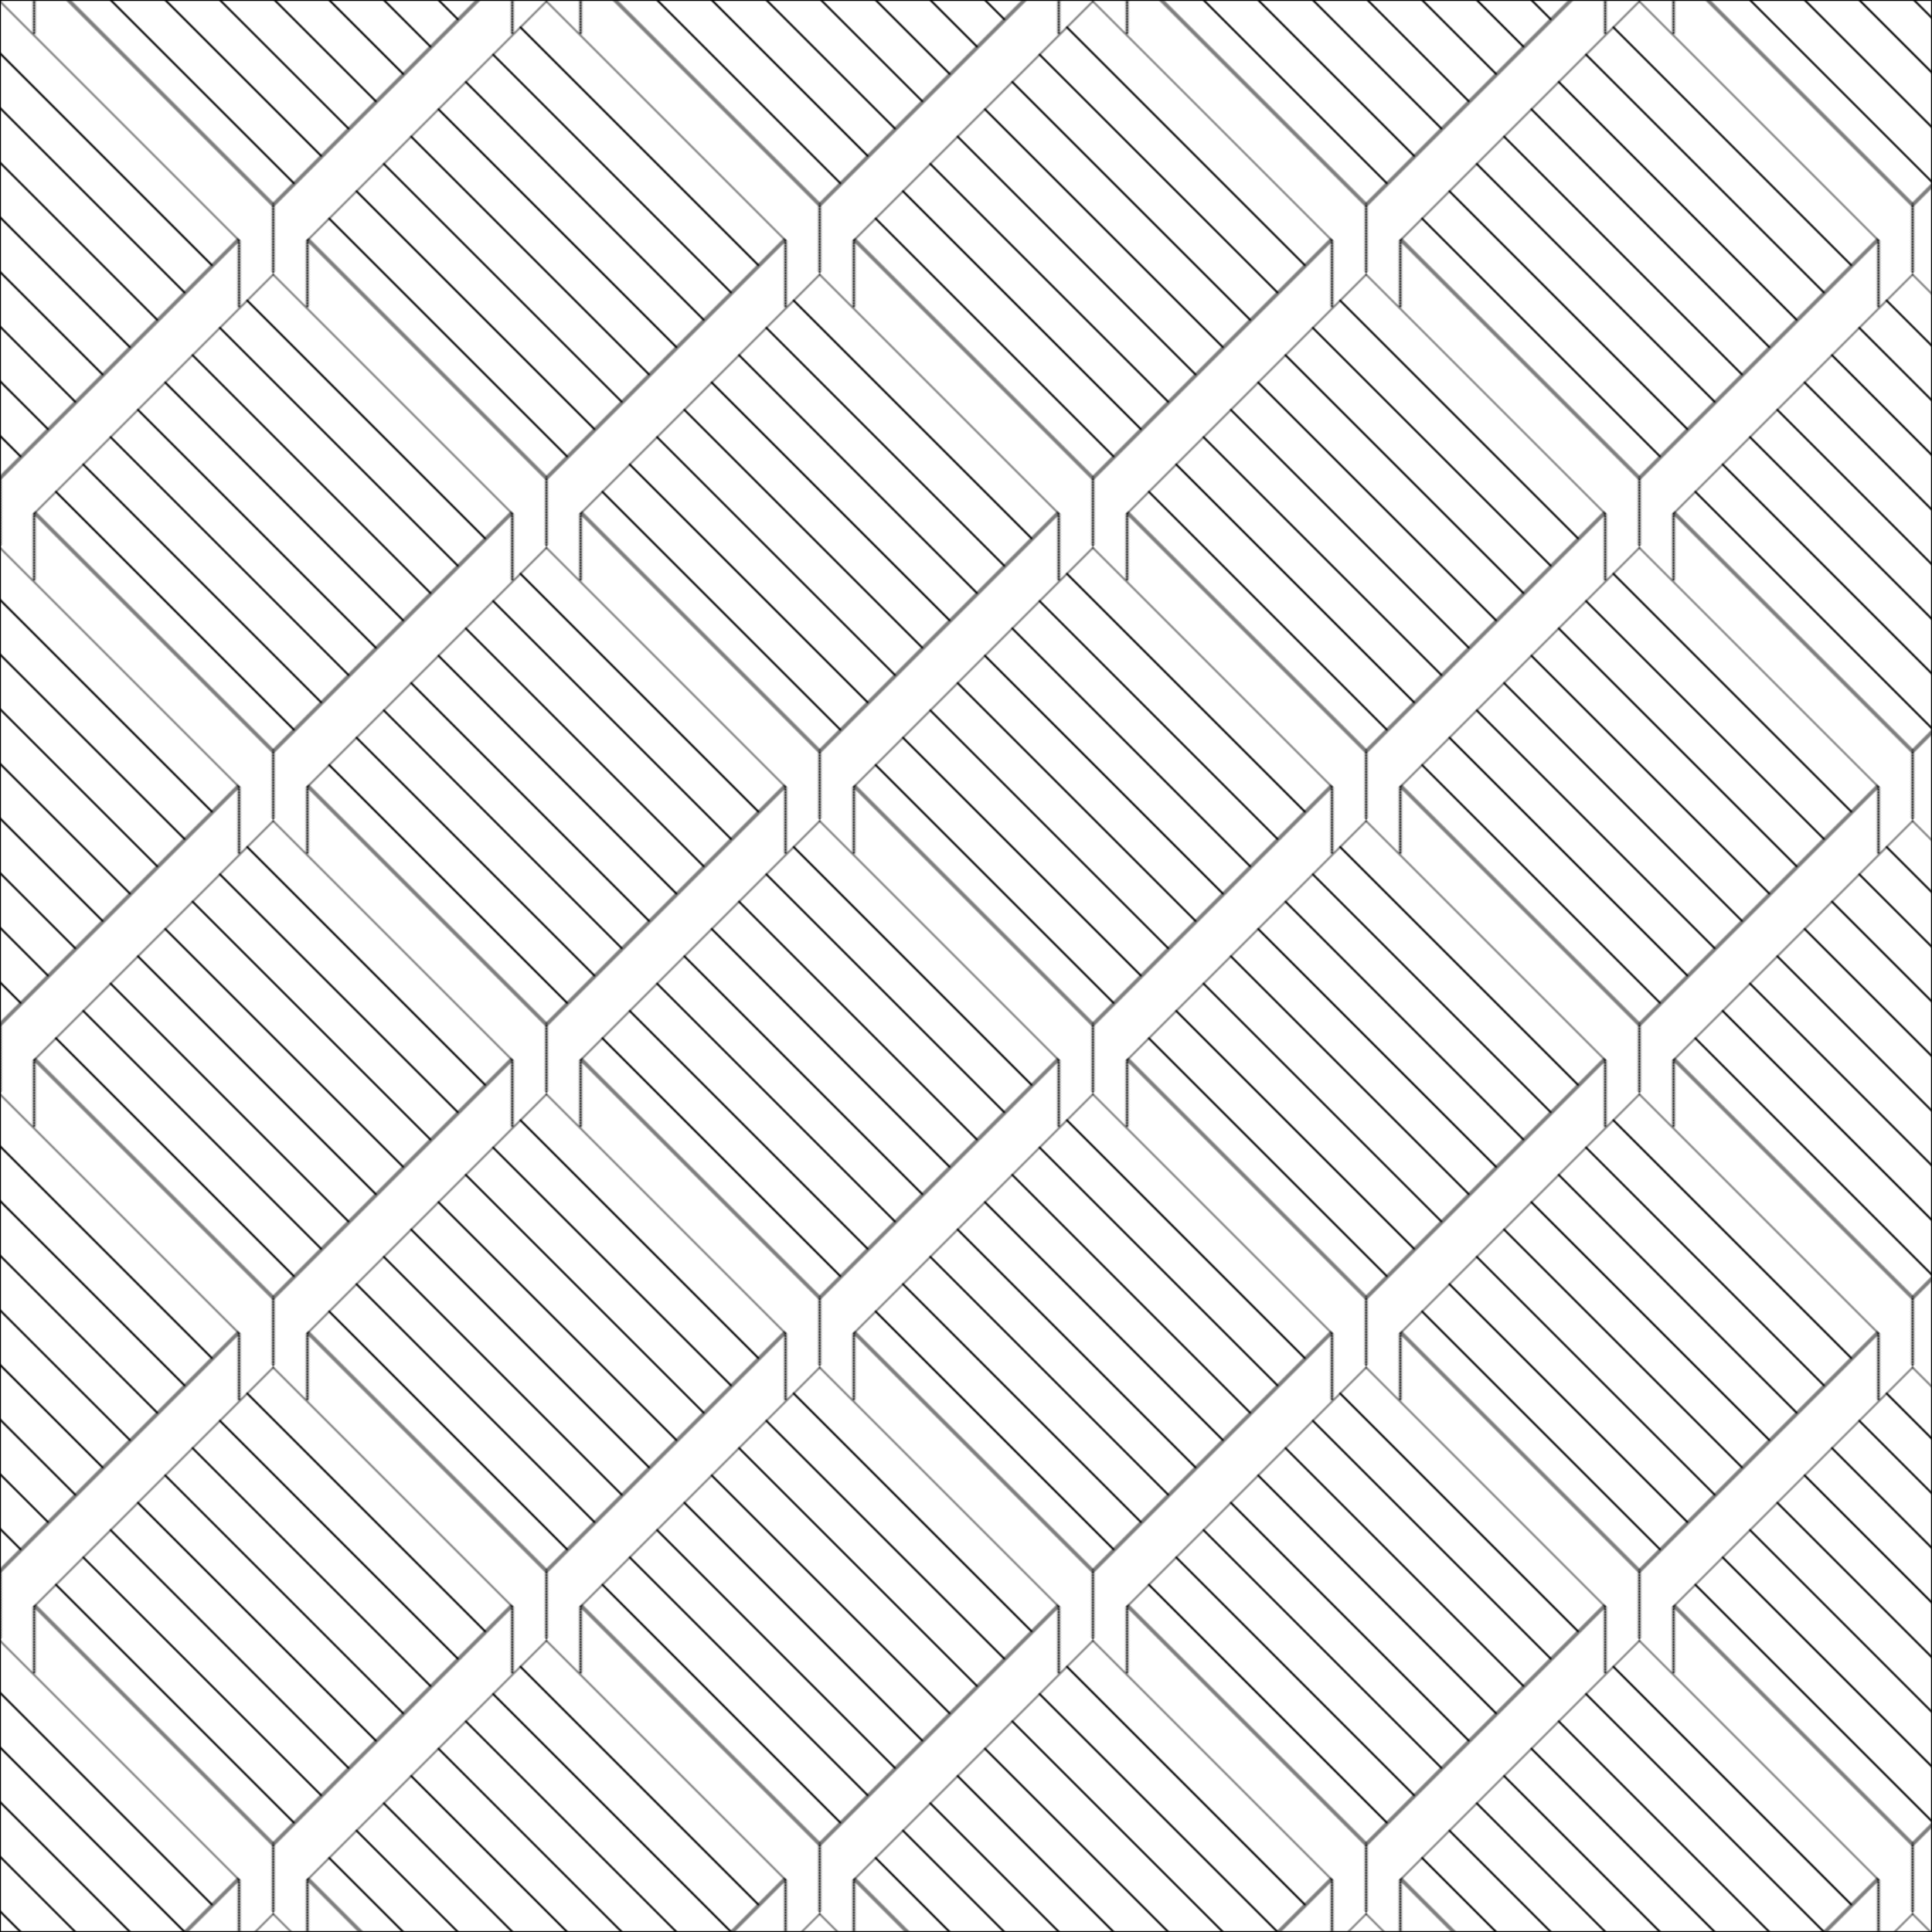<?xml version="1.0" encoding="UTF-8" standalone="no"?>
<svg version="1.1" baseProfile="full" viewBox="0 0 1000 1000"
    xmlns="http://www.w3.org/2000/svg">
    <defs stroke="black">
        <pattern id="lines" x="0" y="0" width="20" height="20" fill="white" patternUnits="userSpaceOnUse">
            <line x1="0" x2="20" y1="20" y2="20" stroke-width="2" />
        </pattern>
        <pattern id="boxes" x="0" y="0" width="200" height="200" patternUnits="userSpaceOnUse" patternTransform="rotate(45)">
            <g>
                <line x1="175" y1="175" x2="200" y2="200" />
                <line x1="0" y1="175" x2="25" y2="200" />
                <line x1="175" y1="0" x2="200" y2="25" />
                <rect x="0" y="0" height="175" width="175" fill="url(#lines)" />
            </g>
        </pattern>
    </defs>
    <g id="patternWholeWrapper">
        <rect x="0" y="0" width="100%" height="100%" stroke="black" fill="url(#boxes)" />
    </g>
</svg>
